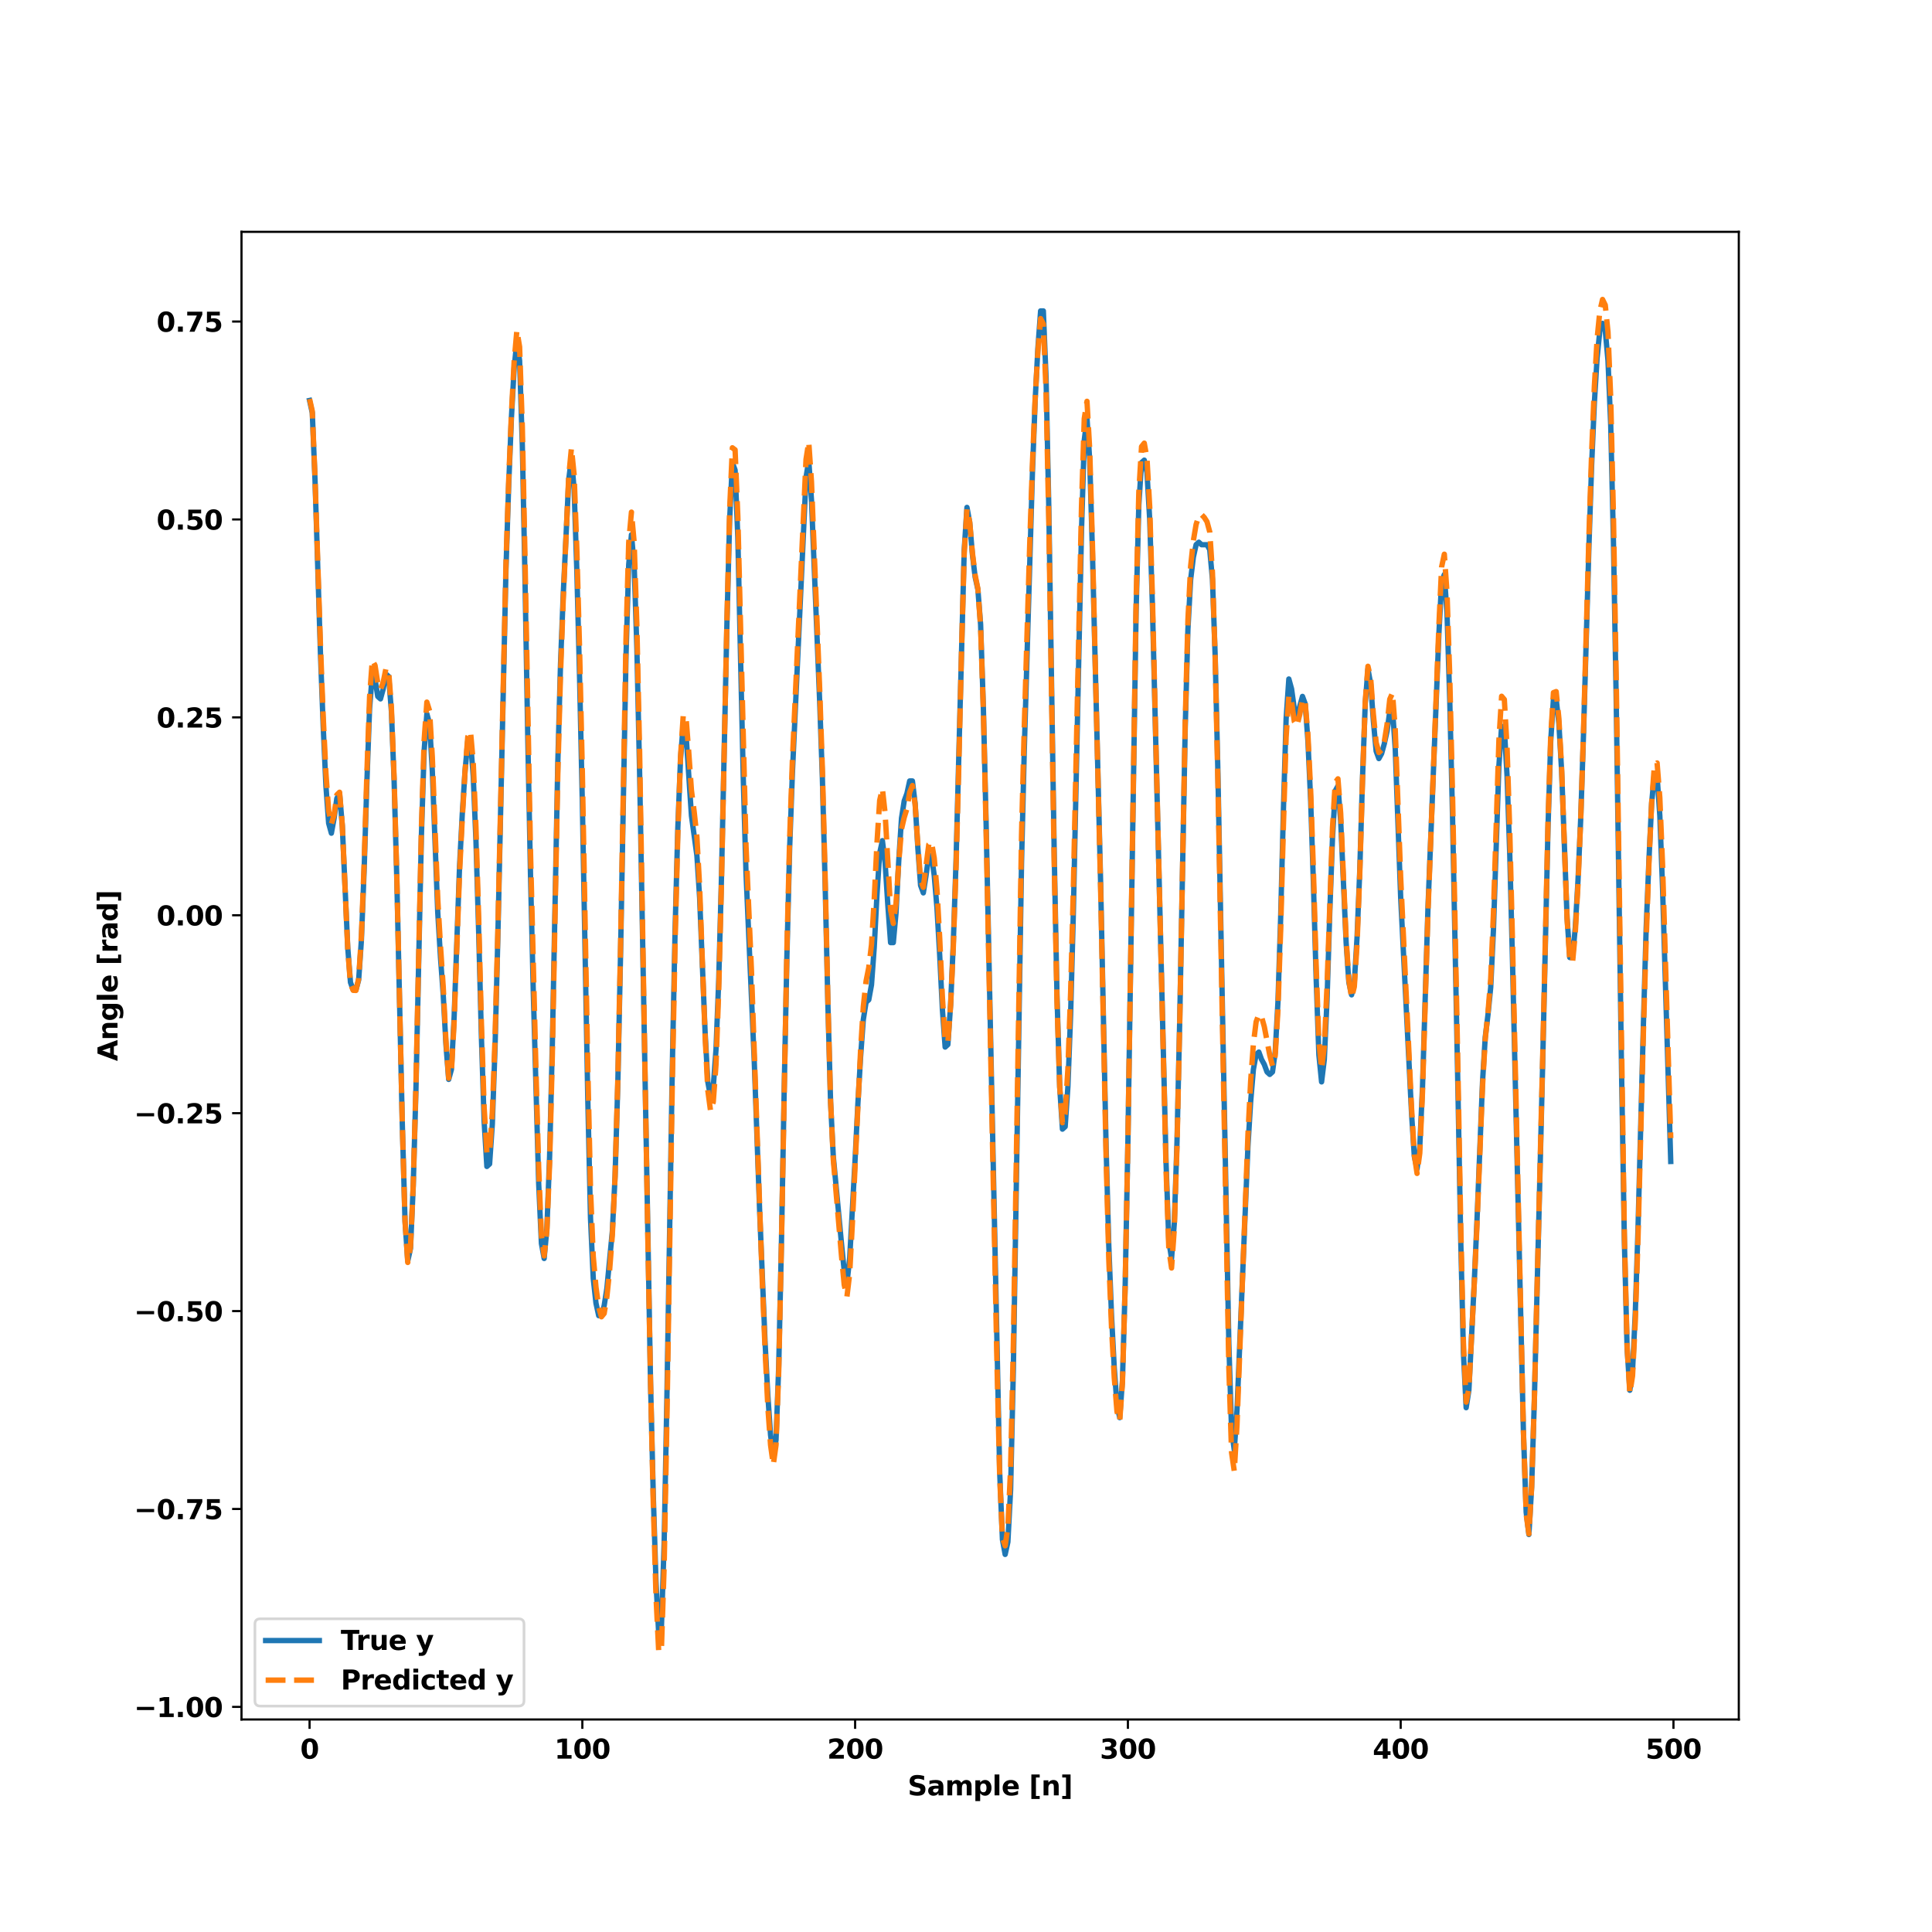 <?xml version="1.0" encoding="utf-8" standalone="no"?>
<!DOCTYPE svg PUBLIC "-//W3C//DTD SVG 1.1//EN"
  "http://www.w3.org/Graphics/SVG/1.1/DTD/svg11.dtd">
<svg xmlns:xlink="http://www.w3.org/1999/xlink" width="720pt" height="720pt" viewBox="0 0 720 720" xmlns="http://www.w3.org/2000/svg" version="1.1">
 <defs>
  <style type="text/css">*{stroke-linejoin: round; stroke-linecap: butt}</style>
 </defs>
 <g id="figure_1">
  <g id="patch_1">
   <path d="M 0 720 
L 720 720 
L 720 0 
L 0 0 
z
" style="fill: #ffffff"/>
  </g>
  <g id="axes_1">
   <g id="patch_2">
    <path d="M 90 640.8 
L 648 640.8 
L 648 86.4 
L 90 86.4 
z
" style="fill: #ffffff"/>
   </g>
   <g id="matplotlib.axis_1">
    <g id="xtick_1">
     <g id="line2d_1">
      <defs>
       <path id="m567c1fa6b7" d="M 0 0 
L 0 3.5 
" style="stroke: #000000; stroke-width: 0.8"/>
      </defs>
      <g>
       <use xlink:href="#m567c1fa6b7" x="115.364" y="640.8" style="stroke: #000000; stroke-width: 0.8"/>
      </g>
     </g>
     <g id="text_1">
      <!-- 0 -->
      <g transform="translate(111.885 655.398) scale(0.1 -0.1)">
       <defs>
        <path id="DejaVuSans-Bold-30" d="M 2944 2338 
Q 2944 3213 2780 3570 
Q 2616 3928 2228 3928 
Q 1841 3928 1675 3570 
Q 1509 3213 1509 2338 
Q 1509 1453 1675 1090 
Q 1841 728 2228 728 
Q 2613 728 2778 1090 
Q 2944 1453 2944 2338 
z
M 4147 2328 
Q 4147 1169 3647 539 
Q 3147 -91 2228 -91 
Q 1306 -91 806 539 
Q 306 1169 306 2328 
Q 306 3491 806 4120 
Q 1306 4750 2228 4750 
Q 3147 4750 3647 4120 
Q 4147 3491 4147 2328 
z
" transform="scale(0.016)"/>
       </defs>
       <use xlink:href="#DejaVuSans-Bold-30"/>
      </g>
     </g>
    </g>
    <g id="xtick_2">
     <g id="line2d_2">
      <g>
       <use xlink:href="#m567c1fa6b7" x="217.021" y="640.8" style="stroke: #000000; stroke-width: 0.8"/>
      </g>
     </g>
     <g id="text_2">
      <!-- 100 -->
      <g transform="translate(206.585 655.398) scale(0.1 -0.1)">
       <defs>
        <path id="DejaVuSans-Bold-31" d="M 750 831 
L 1813 831 
L 1813 3847 
L 722 3622 
L 722 4441 
L 1806 4666 
L 2950 4666 
L 2950 831 
L 4013 831 
L 4013 0 
L 750 0 
L 750 831 
z
" transform="scale(0.016)"/>
       </defs>
       <use xlink:href="#DejaVuSans-Bold-31"/>
       <use xlink:href="#DejaVuSans-Bold-30" x="69.58"/>
       <use xlink:href="#DejaVuSans-Bold-30" x="139.16"/>
      </g>
     </g>
    </g>
    <g id="xtick_3">
     <g id="line2d_3">
      <g>
       <use xlink:href="#m567c1fa6b7" x="318.679" y="640.8" style="stroke: #000000; stroke-width: 0.8"/>
      </g>
     </g>
     <g id="text_3">
      <!-- 200 -->
      <g transform="translate(308.243 655.398) scale(0.1 -0.1)">
       <defs>
        <path id="DejaVuSans-Bold-32" d="M 1844 884 
L 3897 884 
L 3897 0 
L 506 0 
L 506 884 
L 2209 2388 
Q 2438 2594 2547 2791 
Q 2656 2988 2656 3200 
Q 2656 3528 2436 3728 
Q 2216 3928 1850 3928 
Q 1569 3928 1234 3808 
Q 900 3688 519 3450 
L 519 4475 
Q 925 4609 1322 4679 
Q 1719 4750 2100 4750 
Q 2938 4750 3402 4381 
Q 3866 4013 3866 3353 
Q 3866 2972 3669 2642 
Q 3472 2313 2841 1759 
L 1844 884 
z
" transform="scale(0.016)"/>
       </defs>
       <use xlink:href="#DejaVuSans-Bold-32"/>
       <use xlink:href="#DejaVuSans-Bold-30" x="69.58"/>
       <use xlink:href="#DejaVuSans-Bold-30" x="139.16"/>
      </g>
     </g>
    </g>
    <g id="xtick_4">
     <g id="line2d_4">
      <g>
       <use xlink:href="#m567c1fa6b7" x="420.337" y="640.8" style="stroke: #000000; stroke-width: 0.8"/>
      </g>
     </g>
     <g id="text_4">
      <!-- 300 -->
      <g transform="translate(409.901 655.398) scale(0.1 -0.1)">
       <defs>
        <path id="DejaVuSans-Bold-33" d="M 2981 2516 
Q 3453 2394 3698 2092 
Q 3944 1791 3944 1325 
Q 3944 631 3412 270 
Q 2881 -91 1863 -91 
Q 1503 -91 1142 -33 
Q 781 25 428 141 
L 428 1069 
Q 766 900 1098 814 
Q 1431 728 1753 728 
Q 2231 728 2486 893 
Q 2741 1059 2741 1369 
Q 2741 1688 2480 1852 
Q 2219 2016 1709 2016 
L 1228 2016 
L 1228 2791 
L 1734 2791 
Q 2188 2791 2409 2933 
Q 2631 3075 2631 3366 
Q 2631 3634 2415 3781 
Q 2200 3928 1806 3928 
Q 1516 3928 1219 3862 
Q 922 3797 628 3669 
L 628 4550 
Q 984 4650 1334 4700 
Q 1684 4750 2022 4750 
Q 2931 4750 3382 4451 
Q 3834 4153 3834 3553 
Q 3834 3144 3618 2883 
Q 3403 2622 2981 2516 
z
" transform="scale(0.016)"/>
       </defs>
       <use xlink:href="#DejaVuSans-Bold-33"/>
       <use xlink:href="#DejaVuSans-Bold-30" x="69.58"/>
       <use xlink:href="#DejaVuSans-Bold-30" x="139.16"/>
      </g>
     </g>
    </g>
    <g id="xtick_5">
     <g id="line2d_5">
      <g>
       <use xlink:href="#m567c1fa6b7" x="521.995" y="640.8" style="stroke: #000000; stroke-width: 0.8"/>
      </g>
     </g>
     <g id="text_5">
      <!-- 400 -->
      <g transform="translate(511.558 655.398) scale(0.1 -0.1)">
       <defs>
        <path id="DejaVuSans-Bold-34" d="M 2356 3675 
L 1038 1722 
L 2356 1722 
L 2356 3675 
z
M 2156 4666 
L 3494 4666 
L 3494 1722 
L 4159 1722 
L 4159 850 
L 3494 850 
L 3494 0 
L 2356 0 
L 2356 850 
L 288 850 
L 288 1881 
L 2156 4666 
z
" transform="scale(0.016)"/>
       </defs>
       <use xlink:href="#DejaVuSans-Bold-34"/>
       <use xlink:href="#DejaVuSans-Bold-30" x="69.58"/>
       <use xlink:href="#DejaVuSans-Bold-30" x="139.16"/>
      </g>
     </g>
    </g>
    <g id="xtick_6">
     <g id="line2d_6">
      <g>
       <use xlink:href="#m567c1fa6b7" x="623.653" y="640.8" style="stroke: #000000; stroke-width: 0.8"/>
      </g>
     </g>
     <g id="text_6">
      <!-- 500 -->
      <g transform="translate(613.216 655.398) scale(0.1 -0.1)">
       <defs>
        <path id="DejaVuSans-Bold-35" d="M 678 4666 
L 3669 4666 
L 3669 3781 
L 1638 3781 
L 1638 3059 
Q 1775 3097 1914 3117 
Q 2053 3138 2203 3138 
Q 3056 3138 3531 2711 
Q 4006 2284 4006 1522 
Q 4006 766 3489 337 
Q 2972 -91 2053 -91 
Q 1656 -91 1267 -14 
Q 878 63 494 219 
L 494 1166 
Q 875 947 1217 837 
Q 1559 728 1863 728 
Q 2300 728 2551 942 
Q 2803 1156 2803 1522 
Q 2803 1891 2551 2103 
Q 2300 2316 1863 2316 
Q 1603 2316 1309 2248 
Q 1016 2181 678 2041 
L 678 4666 
z
" transform="scale(0.016)"/>
       </defs>
       <use xlink:href="#DejaVuSans-Bold-35"/>
       <use xlink:href="#DejaVuSans-Bold-30" x="69.58"/>
       <use xlink:href="#DejaVuSans-Bold-30" x="139.16"/>
      </g>
     </g>
    </g>
    <g id="text_7">
     <!-- Sample [n] -->
     <g transform="translate(338.26 669.077) scale(0.1 -0.1)">
      <defs>
       <path id="DejaVuSans-Bold-53" d="M 3834 4519 
L 3834 3531 
Q 3450 3703 3084 3790 
Q 2719 3878 2394 3878 
Q 1963 3878 1756 3759 
Q 1550 3641 1550 3391 
Q 1550 3203 1689 3098 
Q 1828 2994 2194 2919 
L 2706 2816 
Q 3484 2659 3812 2340 
Q 4141 2022 4141 1434 
Q 4141 663 3683 286 
Q 3225 -91 2284 -91 
Q 1841 -91 1394 -6 
Q 947 78 500 244 
L 500 1259 
Q 947 1022 1364 901 
Q 1781 781 2169 781 
Q 2563 781 2772 912 
Q 2981 1044 2981 1288 
Q 2981 1506 2839 1625 
Q 2697 1744 2272 1838 
L 1806 1941 
Q 1106 2091 782 2419 
Q 459 2747 459 3303 
Q 459 4000 909 4375 
Q 1359 4750 2203 4750 
Q 2588 4750 2994 4692 
Q 3400 4634 3834 4519 
z
" transform="scale(0.016)"/>
       <path id="DejaVuSans-Bold-61" d="M 2106 1575 
Q 1756 1575 1579 1456 
Q 1403 1338 1403 1106 
Q 1403 894 1545 773 
Q 1688 653 1941 653 
Q 2256 653 2472 879 
Q 2688 1106 2688 1447 
L 2688 1575 
L 2106 1575 
z
M 3816 1997 
L 3816 0 
L 2688 0 
L 2688 519 
Q 2463 200 2181 54 
Q 1900 -91 1497 -91 
Q 953 -91 614 226 
Q 275 544 275 1050 
Q 275 1666 698 1953 
Q 1122 2241 2028 2241 
L 2688 2241 
L 2688 2328 
Q 2688 2594 2478 2717 
Q 2269 2841 1825 2841 
Q 1466 2841 1156 2769 
Q 847 2697 581 2553 
L 581 3406 
Q 941 3494 1303 3539 
Q 1666 3584 2028 3584 
Q 2975 3584 3395 3211 
Q 3816 2838 3816 1997 
z
" transform="scale(0.016)"/>
       <path id="DejaVuSans-Bold-6d" d="M 3781 2919 
Q 3994 3244 4286 3414 
Q 4578 3584 4928 3584 
Q 5531 3584 5847 3212 
Q 6163 2841 6163 2131 
L 6163 0 
L 5038 0 
L 5038 1825 
Q 5041 1866 5042 1909 
Q 5044 1953 5044 2034 
Q 5044 2406 4934 2573 
Q 4825 2741 4581 2741 
Q 4263 2741 4089 2478 
Q 3916 2216 3909 1719 
L 3909 0 
L 2784 0 
L 2784 1825 
Q 2784 2406 2684 2573 
Q 2584 2741 2328 2741 
Q 2006 2741 1831 2477 
Q 1656 2213 1656 1722 
L 1656 0 
L 531 0 
L 531 3500 
L 1656 3500 
L 1656 2988 
Q 1863 3284 2130 3434 
Q 2397 3584 2719 3584 
Q 3081 3584 3359 3409 
Q 3638 3234 3781 2919 
z
" transform="scale(0.016)"/>
       <path id="DejaVuSans-Bold-70" d="M 1656 506 
L 1656 -1331 
L 538 -1331 
L 538 3500 
L 1656 3500 
L 1656 2988 
Q 1888 3294 2169 3439 
Q 2450 3584 2816 3584 
Q 3463 3584 3878 3070 
Q 4294 2556 4294 1747 
Q 4294 938 3878 423 
Q 3463 -91 2816 -91 
Q 2450 -91 2169 54 
Q 1888 200 1656 506 
z
M 2400 2772 
Q 2041 2772 1848 2508 
Q 1656 2244 1656 1747 
Q 1656 1250 1848 986 
Q 2041 722 2400 722 
Q 2759 722 2948 984 
Q 3138 1247 3138 1747 
Q 3138 2247 2948 2509 
Q 2759 2772 2400 2772 
z
" transform="scale(0.016)"/>
       <path id="DejaVuSans-Bold-6c" d="M 538 4863 
L 1656 4863 
L 1656 0 
L 538 0 
L 538 4863 
z
" transform="scale(0.016)"/>
       <path id="DejaVuSans-Bold-65" d="M 4031 1759 
L 4031 1441 
L 1416 1441 
Q 1456 1047 1700 850 
Q 1944 653 2381 653 
Q 2734 653 3104 758 
Q 3475 863 3866 1075 
L 3866 213 
Q 3469 63 3072 -14 
Q 2675 -91 2278 -91 
Q 1328 -91 801 392 
Q 275 875 275 1747 
Q 275 2603 792 3093 
Q 1309 3584 2216 3584 
Q 3041 3584 3536 3087 
Q 4031 2591 4031 1759 
z
M 2881 2131 
Q 2881 2450 2695 2645 
Q 2509 2841 2209 2841 
Q 1884 2841 1681 2658 
Q 1478 2475 1428 2131 
L 2881 2131 
z
" transform="scale(0.016)"/>
       <path id="DejaVuSans-Bold-20" transform="scale(0.016)"/>
       <path id="DejaVuSans-Bold-5b" d="M 550 4863 
L 2491 4863 
L 2491 4159 
L 1613 4159 
L 1613 -141 
L 2491 -141 
L 2491 -844 
L 550 -844 
L 550 4863 
z
" transform="scale(0.016)"/>
       <path id="DejaVuSans-Bold-6e" d="M 4056 2131 
L 4056 0 
L 2931 0 
L 2931 347 
L 2931 1631 
Q 2931 2084 2911 2256 
Q 2891 2428 2841 2509 
Q 2775 2619 2662 2680 
Q 2550 2741 2406 2741 
Q 2056 2741 1856 2470 
Q 1656 2200 1656 1722 
L 1656 0 
L 538 0 
L 538 3500 
L 1656 3500 
L 1656 2988 
Q 1909 3294 2193 3439 
Q 2478 3584 2822 3584 
Q 3428 3584 3742 3212 
Q 4056 2841 4056 2131 
z
" transform="scale(0.016)"/>
       <path id="DejaVuSans-Bold-5d" d="M 2375 -844 
L 434 -844 
L 434 -141 
L 1313 -141 
L 1313 4159 
L 434 4159 
L 434 4863 
L 2375 4863 
L 2375 -844 
z
" transform="scale(0.016)"/>
      </defs>
      <use xlink:href="#DejaVuSans-Bold-53"/>
      <use xlink:href="#DejaVuSans-Bold-61" x="72.021"/>
      <use xlink:href="#DejaVuSans-Bold-6d" x="139.502"/>
      <use xlink:href="#DejaVuSans-Bold-70" x="243.701"/>
      <use xlink:href="#DejaVuSans-Bold-6c" x="315.283"/>
      <use xlink:href="#DejaVuSans-Bold-65" x="349.561"/>
      <use xlink:href="#DejaVuSans-Bold-20" x="417.383"/>
      <use xlink:href="#DejaVuSans-Bold-5b" x="452.197"/>
      <use xlink:href="#DejaVuSans-Bold-6e" x="497.9"/>
      <use xlink:href="#DejaVuSans-Bold-5d" x="569.092"/>
     </g>
    </g>
   </g>
   <g id="matplotlib.axis_2">
    <g id="ytick_1">
     <g id="line2d_7">
      <defs>
       <path id="mfcf9f63d20" d="M 0 0 
L -3.5 0 
" style="stroke: #000000; stroke-width: 0.8"/>
      </defs>
      <g>
       <use xlink:href="#mfcf9f63d20" x="90" y="636.107" style="stroke: #000000; stroke-width: 0.8"/>
      </g>
     </g>
     <g id="text_8">
      <!-- −1.00 -->
      <g transform="translate(49.948 639.906) scale(0.1 -0.1)">
       <defs>
        <path id="DejaVuSans-Bold-2212" d="M 678 2375 
L 4684 2375 
L 4684 1638 
L 678 1638 
L 678 2375 
z
" transform="scale(0.016)"/>
        <path id="DejaVuSans-Bold-2e" d="M 653 1209 
L 1778 1209 
L 1778 0 
L 653 0 
L 653 1209 
z
" transform="scale(0.016)"/>
       </defs>
       <use xlink:href="#DejaVuSans-Bold-2212"/>
       <use xlink:href="#DejaVuSans-Bold-31" x="83.789"/>
       <use xlink:href="#DejaVuSans-Bold-2e" x="153.369"/>
       <use xlink:href="#DejaVuSans-Bold-30" x="191.357"/>
       <use xlink:href="#DejaVuSans-Bold-30" x="260.938"/>
      </g>
     </g>
    </g>
    <g id="ytick_2">
     <g id="line2d_8">
      <g>
       <use xlink:href="#mfcf9f63d20" x="90" y="562.353" style="stroke: #000000; stroke-width: 0.8"/>
      </g>
     </g>
     <g id="text_9">
      <!-- −0.75 -->
      <g transform="translate(49.948 566.152) scale(0.1 -0.1)">
       <defs>
        <path id="DejaVuSans-Bold-37" d="M 428 4666 
L 3944 4666 
L 3944 3988 
L 2125 0 
L 953 0 
L 2675 3781 
L 428 3781 
L 428 4666 
z
" transform="scale(0.016)"/>
       </defs>
       <use xlink:href="#DejaVuSans-Bold-2212"/>
       <use xlink:href="#DejaVuSans-Bold-30" x="83.789"/>
       <use xlink:href="#DejaVuSans-Bold-2e" x="153.369"/>
       <use xlink:href="#DejaVuSans-Bold-37" x="191.357"/>
       <use xlink:href="#DejaVuSans-Bold-35" x="260.938"/>
      </g>
     </g>
    </g>
    <g id="ytick_3">
     <g id="line2d_9">
      <g>
       <use xlink:href="#mfcf9f63d20" x="90" y="488.599" style="stroke: #000000; stroke-width: 0.8"/>
      </g>
     </g>
     <g id="text_10">
      <!-- −0.50 -->
      <g transform="translate(49.948 492.398) scale(0.1 -0.1)">
       <use xlink:href="#DejaVuSans-Bold-2212"/>
       <use xlink:href="#DejaVuSans-Bold-30" x="83.789"/>
       <use xlink:href="#DejaVuSans-Bold-2e" x="153.369"/>
       <use xlink:href="#DejaVuSans-Bold-35" x="191.357"/>
       <use xlink:href="#DejaVuSans-Bold-30" x="260.938"/>
      </g>
     </g>
    </g>
    <g id="ytick_4">
     <g id="line2d_10">
      <g>
       <use xlink:href="#mfcf9f63d20" x="90" y="414.845" style="stroke: #000000; stroke-width: 0.8"/>
      </g>
     </g>
     <g id="text_11">
      <!-- −0.25 -->
      <g transform="translate(49.948 418.644) scale(0.1 -0.1)">
       <use xlink:href="#DejaVuSans-Bold-2212"/>
       <use xlink:href="#DejaVuSans-Bold-30" x="83.789"/>
       <use xlink:href="#DejaVuSans-Bold-2e" x="153.369"/>
       <use xlink:href="#DejaVuSans-Bold-32" x="191.357"/>
       <use xlink:href="#DejaVuSans-Bold-35" x="260.938"/>
      </g>
     </g>
    </g>
    <g id="ytick_5">
     <g id="line2d_11">
      <g>
       <use xlink:href="#mfcf9f63d20" x="90" y="341.091" style="stroke: #000000; stroke-width: 0.8"/>
      </g>
     </g>
     <g id="text_12">
      <!-- 0.00 -->
      <g transform="translate(58.328 344.89) scale(0.1 -0.1)">
       <use xlink:href="#DejaVuSans-Bold-30"/>
       <use xlink:href="#DejaVuSans-Bold-2e" x="69.58"/>
       <use xlink:href="#DejaVuSans-Bold-30" x="107.568"/>
       <use xlink:href="#DejaVuSans-Bold-30" x="177.148"/>
      </g>
     </g>
    </g>
    <g id="ytick_6">
     <g id="line2d_12">
      <g>
       <use xlink:href="#mfcf9f63d20" x="90" y="267.337" style="stroke: #000000; stroke-width: 0.8"/>
      </g>
     </g>
     <g id="text_13">
      <!-- 0.25 -->
      <g transform="translate(58.328 271.136) scale(0.1 -0.1)">
       <use xlink:href="#DejaVuSans-Bold-30"/>
       <use xlink:href="#DejaVuSans-Bold-2e" x="69.58"/>
       <use xlink:href="#DejaVuSans-Bold-32" x="107.568"/>
       <use xlink:href="#DejaVuSans-Bold-35" x="177.148"/>
      </g>
     </g>
    </g>
    <g id="ytick_7">
     <g id="line2d_13">
      <g>
       <use xlink:href="#mfcf9f63d20" x="90" y="193.583" style="stroke: #000000; stroke-width: 0.8"/>
      </g>
     </g>
     <g id="text_14">
      <!-- 0.50 -->
      <g transform="translate(58.328 197.382) scale(0.1 -0.1)">
       <use xlink:href="#DejaVuSans-Bold-30"/>
       <use xlink:href="#DejaVuSans-Bold-2e" x="69.58"/>
       <use xlink:href="#DejaVuSans-Bold-35" x="107.568"/>
       <use xlink:href="#DejaVuSans-Bold-30" x="177.148"/>
      </g>
     </g>
    </g>
    <g id="ytick_8">
     <g id="line2d_14">
      <g>
       <use xlink:href="#mfcf9f63d20" x="90" y="119.829" style="stroke: #000000; stroke-width: 0.8"/>
      </g>
     </g>
     <g id="text_15">
      <!-- 0.75 -->
      <g transform="translate(58.328 123.628) scale(0.1 -0.1)">
       <use xlink:href="#DejaVuSans-Bold-30"/>
       <use xlink:href="#DejaVuSans-Bold-2e" x="69.58"/>
       <use xlink:href="#DejaVuSans-Bold-37" x="107.568"/>
       <use xlink:href="#DejaVuSans-Bold-35" x="177.148"/>
      </g>
     </g>
    </g>
    <g id="text_16">
     <!-- Angle [rad] -->
     <g transform="translate(43.791 395.443) rotate(-90) scale(0.1 -0.1)">
      <defs>
       <path id="DejaVuSans-Bold-41" d="M 3419 850 
L 1538 850 
L 1241 0 
L 31 0 
L 1759 4666 
L 3194 4666 
L 4922 0 
L 3713 0 
L 3419 850 
z
M 1838 1716 
L 3116 1716 
L 2478 3572 
L 1838 1716 
z
" transform="scale(0.016)"/>
       <path id="DejaVuSans-Bold-67" d="M 2919 594 
Q 2688 288 2409 144 
Q 2131 0 1766 0 
Q 1125 0 706 504 
Q 288 1009 288 1791 
Q 288 2575 706 3076 
Q 1125 3578 1766 3578 
Q 2131 3578 2409 3434 
Q 2688 3291 2919 2981 
L 2919 3500 
L 4044 3500 
L 4044 353 
Q 4044 -491 3511 -936 
Q 2978 -1381 1966 -1381 
Q 1638 -1381 1331 -1331 
Q 1025 -1281 716 -1178 
L 716 -306 
Q 1009 -475 1290 -558 
Q 1572 -641 1856 -641 
Q 2406 -641 2662 -400 
Q 2919 -159 2919 353 
L 2919 594 
z
M 2181 2772 
Q 1834 2772 1640 2515 
Q 1447 2259 1447 1791 
Q 1447 1309 1634 1061 
Q 1822 813 2181 813 
Q 2531 813 2725 1069 
Q 2919 1325 2919 1791 
Q 2919 2259 2725 2515 
Q 2531 2772 2181 2772 
z
" transform="scale(0.016)"/>
       <path id="DejaVuSans-Bold-72" d="M 3138 2547 
Q 2991 2616 2845 2648 
Q 2700 2681 2553 2681 
Q 2122 2681 1889 2404 
Q 1656 2128 1656 1613 
L 1656 0 
L 538 0 
L 538 3500 
L 1656 3500 
L 1656 2925 
Q 1872 3269 2151 3426 
Q 2431 3584 2822 3584 
Q 2878 3584 2943 3579 
Q 3009 3575 3134 3559 
L 3138 2547 
z
" transform="scale(0.016)"/>
       <path id="DejaVuSans-Bold-64" d="M 2919 2988 
L 2919 4863 
L 4044 4863 
L 4044 0 
L 2919 0 
L 2919 506 
Q 2688 197 2409 53 
Q 2131 -91 1766 -91 
Q 1119 -91 703 423 
Q 288 938 288 1747 
Q 288 2556 703 3070 
Q 1119 3584 1766 3584 
Q 2128 3584 2408 3439 
Q 2688 3294 2919 2988 
z
M 2181 722 
Q 2541 722 2730 984 
Q 2919 1247 2919 1747 
Q 2919 2247 2730 2509 
Q 2541 2772 2181 2772 
Q 1825 2772 1636 2509 
Q 1447 2247 1447 1747 
Q 1447 1247 1636 984 
Q 1825 722 2181 722 
z
" transform="scale(0.016)"/>
      </defs>
      <use xlink:href="#DejaVuSans-Bold-41"/>
      <use xlink:href="#DejaVuSans-Bold-6e" x="77.393"/>
      <use xlink:href="#DejaVuSans-Bold-67" x="148.584"/>
      <use xlink:href="#DejaVuSans-Bold-6c" x="220.166"/>
      <use xlink:href="#DejaVuSans-Bold-65" x="254.443"/>
      <use xlink:href="#DejaVuSans-Bold-20" x="322.266"/>
      <use xlink:href="#DejaVuSans-Bold-5b" x="357.08"/>
      <use xlink:href="#DejaVuSans-Bold-72" x="402.783"/>
      <use xlink:href="#DejaVuSans-Bold-61" x="452.1"/>
      <use xlink:href="#DejaVuSans-Bold-64" x="519.58"/>
      <use xlink:href="#DejaVuSans-Bold-5d" x="591.162"/>
     </g>
    </g>
   </g>
   <g id="line2d_15">
    <path d="M 115.364 149.239 
L 116.38 153.873 
L 117.397 178.897 
L 119.43 243.775 
L 120.447 270.653 
L 121.463 292.896 
L 122.48 306.799 
L 123.496 310.506 
L 124.513 304.945 
L 125.529 297.53 
L 126.546 295.677 
L 127.563 307.725 
L 129.596 353.14 
L 130.612 366.115 
L 131.629 368.896 
L 132.645 368.896 
L 133.662 365.188 
L 134.679 350.359 
L 135.695 324.408 
L 136.712 291.969 
L 137.728 264.165 
L 138.745 251.189 
L 139.762 253.043 
L 140.778 259.531 
L 141.795 260.457 
L 142.811 256.75 
L 143.828 251.189 
L 144.844 252.116 
L 145.861 265.092 
L 146.878 291.043 
L 147.894 328.115 
L 149.927 418.944 
L 150.944 455.09 
L 151.96 469.919 
L 152.977 465.285 
L 153.994 442.114 
L 155.01 405.968 
L 157.043 311.433 
L 158.06 279.921 
L 159.077 266.018 
L 160.093 269.726 
L 161.11 287.335 
L 163.143 340.164 
L 164.159 356.847 
L 165.176 370.749 
L 166.193 389.286 
L 167.209 402.261 
L 168.226 398.554 
L 169.242 379.091 
L 171.275 322.555 
L 172.292 303.091 
L 173.309 287.335 
L 174.325 276.213 
L 175.342 276.213 
L 176.358 289.189 
L 177.375 313.286 
L 178.392 347.579 
L 179.408 386.505 
L 180.425 418.017 
L 181.441 434.7 
L 182.458 433.773 
L 183.474 418.944 
L 184.491 390.212 
L 185.508 350.359 
L 188.557 212.263 
L 189.574 180.751 
L 190.59 155.727 
L 191.607 137.19 
L 192.624 126.995 
L 193.64 134.41 
L 194.657 165.922 
L 195.673 216.897 
L 196.69 275.287 
L 197.707 326.262 
L 198.723 368.896 
L 200.756 441.188 
L 201.773 463.431 
L 202.789 468.992 
L 203.806 457.87 
L 204.823 430.993 
L 205.839 389.286 
L 207.872 284.555 
L 208.889 247.482 
L 209.905 221.531 
L 211.939 178.897 
L 212.955 170.556 
L 213.972 182.605 
L 214.988 213.19 
L 216.005 253.043 
L 217.021 299.384 
L 219.055 409.676 
L 220.071 454.163 
L 221.088 476.407 
L 222.104 485.675 
L 223.121 490.309 
L 224.138 490.309 
L 225.154 486.602 
L 226.171 480.114 
L 228.204 458.797 
L 229.22 438.407 
L 230.237 404.115 
L 231.254 355.92 
L 233.287 244.702 
L 234.303 210.409 
L 235.32 199.287 
L 236.336 210.409 
L 237.353 241.921 
L 238.37 288.262 
L 242.436 515.333 
L 243.453 557.04 
L 244.469 589.479 
L 245.486 608.942 
L 246.502 606.162 
L 247.519 574.65 
L 248.535 520.894 
L 250.569 396.7 
L 251.585 346.652 
L 252.602 308.652 
L 253.618 282.701 
L 254.635 269.726 
L 255.651 273.433 
L 257.685 304.018 
L 259.718 318.847 
L 260.734 334.603 
L 262.768 384.652 
L 263.784 403.188 
L 264.801 408.749 
L 265.817 405.042 
L 266.834 391.139 
L 267.85 365.188 
L 268.867 327.189 
L 270.9 232.653 
L 271.917 193.726 
L 272.933 172.409 
L 273.95 175.19 
L 274.966 200.214 
L 277 290.116 
L 278.016 325.335 
L 281.066 394.847 
L 283.099 451.383 
L 285.132 500.504 
L 286.149 519.967 
L 287.165 534.797 
L 288.182 542.211 
L 289.199 536.65 
L 290.215 508.846 
L 291.232 462.505 
L 292.248 405.968 
L 293.265 355.92 
L 294.281 316.067 
L 295.298 288.262 
L 300.381 177.97 
L 301.398 171.483 
L 302.414 186.312 
L 305.464 261.384 
L 306.48 290.116 
L 307.497 329.042 
L 308.514 373.53 
L 309.53 410.603 
L 310.547 430.993 
L 313.596 463.431 
L 314.613 473.626 
L 315.63 478.26 
L 316.646 468.992 
L 318.679 431.919 
L 319.696 411.529 
L 320.713 393.92 
L 321.729 380.017 
L 322.746 373.53 
L 323.762 372.603 
L 324.779 367.042 
L 325.795 353.14 
L 326.812 333.676 
L 327.829 317.92 
L 328.845 313.286 
L 329.862 321.628 
L 330.878 337.384 
L 331.895 351.286 
L 332.911 351.286 
L 333.928 340.164 
L 334.945 320.701 
L 335.961 304.945 
L 336.978 298.457 
L 337.994 295.677 
L 339.011 291.043 
L 340.028 291.043 
L 341.044 299.384 
L 342.061 316.067 
L 343.077 329.969 
L 344.094 332.75 
L 345.11 326.262 
L 346.127 318.847 
L 347.144 318.847 
L 348.16 326.262 
L 349.177 338.31 
L 350.193 355.92 
L 351.21 376.31 
L 352.226 390.212 
L 353.243 389.286 
L 354.26 374.456 
L 355.276 351.286 
L 356.293 320.701 
L 359.343 204.848 
L 360.359 189.092 
L 361.376 194.653 
L 362.392 206.702 
L 363.409 215.043 
L 364.425 219.677 
L 365.442 232.653 
L 366.459 263.238 
L 367.475 305.872 
L 372.558 548.699 
L 373.575 573.723 
L 374.591 579.284 
L 375.608 574.65 
L 376.624 555.187 
L 377.641 510.699 
L 380.691 321.628 
L 381.707 279.921 
L 384.757 176.117 
L 385.774 149.239 
L 386.79 129.776 
L 387.807 115.873 
L 388.823 115.873 
L 389.84 140.898 
L 390.856 189.092 
L 392.89 318.847 
L 393.906 370.749 
L 394.923 405.042 
L 395.939 420.798 
L 396.956 419.871 
L 397.972 405.042 
L 398.989 378.164 
L 400.006 340.164 
L 402.039 244.702 
L 403.055 197.434 
L 404.072 164.068 
L 405.089 155.727 
L 406.105 171.483 
L 407.122 205.775 
L 410.171 329.042 
L 412.205 427.285 
L 413.221 464.358 
L 414.238 490.309 
L 415.254 509.772 
L 416.271 523.675 
L 417.287 528.309 
L 418.304 514.406 
L 419.321 479.187 
L 420.337 425.432 
L 423.387 228.019 
L 424.404 188.165 
L 425.42 172.409 
L 426.437 171.483 
L 427.453 176.117 
L 428.47 193.726 
L 429.486 226.165 
L 434.569 433.773 
L 435.586 462.505 
L 436.602 468.992 
L 437.619 456.017 
L 438.636 425.432 
L 439.652 380.017 
L 441.685 271.579 
L 442.702 234.507 
L 443.719 215.97 
L 444.735 207.629 
L 445.752 202.995 
L 446.768 202.068 
L 447.785 202.995 
L 449.818 202.995 
L 450.835 204.848 
L 451.851 215.97 
L 452.868 244.702 
L 453.884 288.262 
L 457.951 500.504 
L 458.967 532.943 
L 459.984 540.357 
L 461 525.528 
L 465.067 427.285 
L 466.083 410.603 
L 467.1 398.554 
L 468.116 392.993 
L 469.133 392.066 
L 470.15 394.847 
L 471.166 396.7 
L 472.183 399.481 
L 473.199 400.407 
L 474.216 399.481 
L 475.232 392.066 
L 476.249 373.53 
L 477.266 342.018 
L 478.282 302.164 
L 479.299 267.872 
L 480.315 253.043 
L 481.332 256.75 
L 482.349 264.165 
L 483.365 266.945 
L 485.398 259.531 
L 486.415 262.311 
L 487.431 276.213 
L 488.448 298.457 
L 489.465 329.042 
L 490.481 364.261 
L 491.498 392.993 
L 492.514 403.188 
L 493.531 394.847 
L 494.547 372.603 
L 495.564 340.164 
L 496.581 312.359 
L 497.597 294.75 
L 498.614 292.896 
L 499.63 305.872 
L 501.664 351.286 
L 502.68 366.115 
L 503.697 370.749 
L 504.713 366.115 
L 505.73 349.432 
L 506.746 324.408 
L 507.763 290.116 
L 508.78 262.311 
L 509.796 249.336 
L 510.813 254.897 
L 511.829 268.799 
L 512.846 279.921 
L 513.862 282.701 
L 514.879 280.848 
L 515.896 277.14 
L 516.912 272.506 
L 517.929 265.092 
L 518.945 264.165 
L 519.962 278.994 
L 521.995 334.603 
L 526.061 415.237 
L 527.078 430.993 
L 528.095 435.627 
L 529.111 427.285 
L 530.128 405.042 
L 532.161 338.31 
L 536.227 236.36 
L 537.244 216.897 
L 538.26 214.116 
L 539.277 228.946 
L 540.293 261.384 
L 541.31 304.018 
L 543.343 406.895 
L 544.36 461.578 
L 545.376 504.211 
L 546.393 524.602 
L 547.41 518.114 
L 549.443 477.334 
L 550.459 454.163 
L 552.492 403.188 
L 553.509 386.505 
L 554.526 378.164 
L 555.542 367.969 
L 556.559 346.652 
L 558.592 285.482 
L 559.608 270.653 
L 560.625 271.579 
L 561.642 289.189 
L 562.658 318.847 
L 563.675 358.701 
L 567.741 533.87 
L 568.758 563.528 
L 569.774 571.869 
L 570.791 554.26 
L 571.807 521.821 
L 574.857 398.554 
L 576.89 308.652 
L 577.907 276.213 
L 578.923 260.457 
L 579.94 260.457 
L 580.957 269.726 
L 581.973 287.335 
L 584.006 342.018 
L 585.023 356.847 
L 586.04 356.847 
L 587.056 345.725 
L 588.073 328.115 
L 589.089 304.945 
L 590.106 274.36 
L 592.139 203.921 
L 593.156 173.336 
L 594.172 150.166 
L 595.189 133.483 
L 596.205 123.288 
L 597.222 120.508 
L 598.238 123.288 
L 599.255 134.41 
L 600.272 158.507 
L 601.288 202.068 
L 602.305 260.457 
L 604.338 401.334 
L 605.355 462.505 
L 606.371 502.358 
L 607.388 518.114 
L 608.404 510.699 
L 609.421 489.382 
L 610.437 457.87 
L 612.471 380.944 
L 613.487 345.725 
L 614.504 320.701 
L 615.52 299.384 
L 616.537 288.262 
L 617.553 289.189 
L 618.57 304.018 
L 619.587 330.896 
L 622.636 432.846 
L 622.636 432.846 
" clip-path="url(#p01f081002e)" style="fill: none; stroke: #1f77b4; stroke-width: 2; stroke-linecap: square"/>
   </g>
   <g id="line2d_16">
    <path d="M 115.364 148.692 
L 116.38 153.23 
L 117.397 177.984 
L 119.43 240.479 
L 120.447 266.953 
L 121.463 288.085 
L 122.48 302.155 
L 123.496 307.118 
L 124.513 303.657 
L 125.529 296.223 
L 126.546 295.241 
L 127.563 307.429 
L 129.596 353.742 
L 130.612 366.754 
L 131.629 369.063 
L 132.645 369.114 
L 133.662 364.741 
L 134.679 348.639 
L 135.695 321.933 
L 136.712 288.524 
L 137.728 259.709 
L 138.745 246.043 
L 139.762 247.963 
L 140.778 254.516 
L 141.795 256.936 
L 142.811 254.223 
L 143.828 249.159 
L 144.844 250.105 
L 145.861 263.599 
L 146.878 289.929 
L 147.894 327.032 
L 149.927 418.954 
L 150.944 455.178 
L 151.96 470.48 
L 152.977 464.683 
L 153.994 441.658 
L 155.01 404.147 
L 157.043 308.529 
L 158.06 275.947 
L 159.077 261.655 
L 160.093 264.904 
L 161.11 282.077 
L 163.143 335.096 
L 164.159 352.539 
L 165.176 367.742 
L 166.193 387.933 
L 167.209 401.799 
L 168.226 399.451 
L 169.242 380.834 
L 171.275 324.982 
L 172.292 304.789 
L 173.309 287.362 
L 174.325 274.582 
L 175.342 272.569 
L 176.358 284.008 
L 177.375 308.264 
L 178.392 342.037 
L 179.408 381.196 
L 180.425 412.691 
L 181.441 429.497 
L 182.458 429.833 
L 183.474 414.514 
L 184.491 386.685 
L 185.508 347.863 
L 188.557 210.105 
L 189.574 178.953 
L 190.59 154.053 
L 191.607 134.637 
L 192.624 123.119 
L 193.64 129.247 
L 194.657 159.009 
L 195.673 208.655 
L 197.707 317.505 
L 199.74 398.769 
L 200.756 435.402 
L 201.773 460.423 
L 202.789 468.042 
L 203.806 458.705 
L 204.823 433.706 
L 205.839 393.363 
L 207.872 288.806 
L 208.889 251.151 
L 209.905 223.508 
L 211.939 177.633 
L 212.955 166.998 
L 213.972 177.056 
L 214.988 205.2 
L 216.005 242.363 
L 217.021 287.6 
L 219.055 398.011 
L 220.071 443.331 
L 221.088 468.212 
L 222.104 479.702 
L 223.121 487.028 
L 224.138 490.733 
L 225.154 489.482 
L 226.171 483.232 
L 227.187 473.387 
L 228.204 460.19 
L 229.22 438.488 
L 230.237 402.466 
L 231.254 352.845 
L 233.287 238.376 
L 234.303 202.179 
L 235.32 190.85 
L 236.336 202.163 
L 237.353 233.41 
L 238.37 280.279 
L 240.403 400.638 
L 241.419 461.197 
L 242.436 514.877 
L 243.453 560.116 
L 244.469 594.815 
L 245.486 615.6 
L 246.502 614.23 
L 247.519 583.43 
L 248.535 529.334 
L 250.569 402.609 
L 251.585 351.572 
L 252.602 311.274 
L 253.618 281.83 
L 254.635 266.524 
L 255.651 267.191 
L 256.668 280.147 
L 257.685 294.569 
L 258.701 302.525 
L 259.718 311.92 
L 260.734 330.488 
L 262.768 386.14 
L 263.784 406.371 
L 264.801 414.007 
L 265.817 410.643 
L 266.834 396.811 
L 267.85 369.024 
L 268.867 329.317 
L 270.9 231.458 
L 271.917 189.919 
L 272.933 166.874 
L 273.95 167.641 
L 274.966 192.366 
L 278.016 315.106 
L 280.049 361.735 
L 282.083 420.334 
L 284.116 478.684 
L 285.132 503.276 
L 286.149 524.378 
L 287.165 538.509 
L 288.182 545.86 
L 289.199 538.547 
L 290.215 510.803 
L 291.232 462.801 
L 293.265 353.335 
L 294.281 312.386 
L 295.298 283.451 
L 300.381 171.17 
L 301.398 164.685 
L 302.414 179.515 
L 305.464 256.593 
L 306.48 286.385 
L 307.497 326.221 
L 308.514 372.119 
L 309.53 410.409 
L 310.547 432.177 
L 313.596 467.995 
L 314.613 478.82 
L 315.63 483.233 
L 316.646 474.698 
L 317.663 455.737 
L 320.713 391.372 
L 321.729 375.14 
L 322.746 365.7 
L 323.762 360.576 
L 324.779 352.069 
L 325.795 335.126 
L 326.812 314.289 
L 327.829 298.283 
L 328.845 293.954 
L 329.862 303.112 
L 331.895 339.078 
L 332.911 344.127 
L 333.928 336.579 
L 334.945 321.384 
L 335.961 308.997 
L 336.978 304.647 
L 337.994 301.346 
L 339.011 295.265 
L 340.028 292.749 
L 341.044 299.787 
L 342.061 314.844 
L 343.077 327.92 
L 344.094 330.67 
L 346.127 314.735 
L 347.144 313.816 
L 348.16 319.794 
L 349.177 331.439 
L 350.193 349.411 
L 351.21 371.695 
L 352.226 387.798 
L 353.243 388.478 
L 354.26 374.799 
L 355.276 352.806 
L 356.293 323.501 
L 357.309 285.901 
L 358.326 242.676 
L 359.343 205.899 
L 360.359 189.712 
L 361.376 194.542 
L 362.392 206.022 
L 363.409 214.298 
L 364.425 219.413 
L 365.442 233.789 
L 366.459 264.254 
L 367.475 308.431 
L 371.541 508.129 
L 372.558 550.454 
L 373.575 573.108 
L 374.591 576.078 
L 375.608 569.068 
L 376.624 547.104 
L 377.641 501.165 
L 380.691 311.169 
L 381.707 271.143 
L 383.74 202.948 
L 384.757 172.592 
L 385.774 148.538 
L 386.79 130.903 
L 387.807 118.739 
L 388.823 120.759 
L 389.84 146.082 
L 390.856 194.549 
L 392.89 323.092 
L 393.906 373.314 
L 394.923 405.233 
L 395.939 418.403 
L 396.956 415.02 
L 397.972 398.34 
L 398.989 369.797 
L 400.006 330.888 
L 403.055 188.187 
L 404.072 156.002 
L 405.089 149.551 
L 406.105 167.517 
L 407.122 202.855 
L 410.171 331.587 
L 412.205 431.168 
L 413.221 469.623 
L 414.238 494.858 
L 415.254 513.479 
L 416.271 526.107 
L 417.287 529.437 
L 418.304 515.356 
L 419.321 479.074 
L 420.337 425.573 
L 423.387 224.172 
L 424.404 183.384 
L 425.42 166.435 
L 426.437 165.143 
L 427.453 170.897 
L 428.47 188.947 
L 429.486 223.035 
L 434.569 436.424 
L 435.586 465.511 
L 436.602 472.554 
L 437.619 458.053 
L 438.636 427.223 
L 439.652 380.944 
L 441.685 269.277 
L 442.702 231.107 
L 443.719 210.98 
L 444.735 201.472 
L 445.752 195.451 
L 446.768 192.306 
L 447.785 191.782 
L 448.801 192.837 
L 449.818 194.442 
L 450.835 198.208 
L 451.851 213.473 
L 452.868 245.762 
L 453.884 292.311 
L 457.951 509.769 
L 458.967 541.337 
L 459.984 548.263 
L 461 530.951 
L 465.067 422.917 
L 466.083 402.907 
L 467.1 388.989 
L 468.116 380.81 
L 469.133 378.057 
L 470.15 378.946 
L 471.166 382.582 
L 473.199 393.24 
L 474.216 397.186 
L 475.232 393.464 
L 476.249 376.489 
L 477.266 346.655 
L 478.282 308.05 
L 479.299 274.737 
L 480.315 259.2 
L 481.332 261.561 
L 482.349 268.901 
L 483.365 270.475 
L 484.382 266.22 
L 485.398 260.528 
L 486.415 261.931 
L 487.431 273.815 
L 488.448 294.7 
L 489.465 324.091 
L 490.481 359.356 
L 491.498 387.893 
L 492.514 398.358 
L 493.531 389.972 
L 494.547 367.348 
L 496.581 308.359 
L 497.597 291.614 
L 498.614 290.248 
L 499.63 303.016 
L 501.664 349.73 
L 502.68 365.316 
L 503.697 371.85 
L 504.713 367.738 
L 505.73 352.02 
L 506.746 325.506 
L 507.763 291.07 
L 508.78 261.527 
L 509.796 248.301 
L 510.813 252.742 
L 511.829 266.34 
L 512.846 276.689 
L 513.862 280.441 
L 514.879 279.495 
L 515.896 276.368 
L 516.912 269.994 
L 517.929 260.57 
L 518.945 258.252 
L 519.962 271.703 
L 521.995 327.124 
L 526.061 413.174 
L 527.078 430.421 
L 528.095 437.303 
L 529.111 429.745 
L 530.128 406.907 
L 532.161 340.104 
L 536.227 233.174 
L 537.244 211.292 
L 538.26 206.537 
L 539.277 221.149 
L 540.293 252.337 
L 541.31 295.462 
L 543.343 399.584 
L 544.36 455.546 
L 545.376 500.389 
L 546.393 522.522 
L 547.41 517.5 
L 549.443 477.726 
L 550.459 455.917 
L 552.492 404.893 
L 553.509 387.32 
L 554.526 377.361 
L 555.542 364.693 
L 556.559 340.271 
L 558.592 276.017 
L 559.608 259.475 
L 560.625 260.69 
L 561.642 278.558 
L 562.658 310.116 
L 563.675 351.218 
L 567.741 533.648 
L 568.758 564.348 
L 569.774 571.614 
L 570.791 554.208 
L 571.807 521.502 
L 574.857 396.318 
L 576.89 306.544 
L 577.907 274.3 
L 578.923 258.119 
L 579.94 257.729 
L 580.957 267.787 
L 581.973 286.373 
L 584.006 342.459 
L 585.023 357.978 
L 586.04 358.695 
L 587.056 347.79 
L 588.073 329.722 
L 589.089 305.176 
L 590.106 273.254 
L 592.139 199.97 
L 593.156 168.58 
L 594.172 143.962 
L 595.189 126.324 
L 596.205 116.013 
L 597.222 111.6 
L 598.238 113.695 
L 599.255 123.719 
L 600.272 148.422 
L 601.288 192.278 
L 602.305 251.866 
L 605.355 460.092 
L 606.371 501.823 
L 607.388 519.267 
L 608.404 512.745 
L 609.421 492.664 
L 610.437 461.619 
L 612.471 384.009 
L 613.487 350.202 
L 614.504 321.848 
L 615.52 299.021 
L 616.537 285.354 
L 617.553 284.335 
L 618.57 297.311 
L 619.587 322.22 
L 622.636 424.132 
L 622.636 424.132 
" clip-path="url(#p01f081002e)" style="fill: none; stroke-dasharray: 7.4,3.2; stroke-dashoffset: 0; stroke: #ff7f0e; stroke-width: 2"/>
   </g>
   <g id="patch_3">
    <path d="M 90 640.8 
L 90 86.4 
" style="fill: none; stroke: #000000; stroke-width: 0.8; stroke-linejoin: miter; stroke-linecap: square"/>
   </g>
   <g id="patch_4">
    <path d="M 648 640.8 
L 648 86.4 
" style="fill: none; stroke: #000000; stroke-width: 0.8; stroke-linejoin: miter; stroke-linecap: square"/>
   </g>
   <g id="patch_5">
    <path d="M 90 640.8 
L 648 640.8 
" style="fill: none; stroke: #000000; stroke-width: 0.8; stroke-linejoin: miter; stroke-linecap: square"/>
   </g>
   <g id="patch_6">
    <path d="M 90 86.4 
L 648 86.4 
" style="fill: none; stroke: #000000; stroke-width: 0.8; stroke-linejoin: miter; stroke-linecap: square"/>
   </g>
   <g id="legend_1">
    <g id="patch_7">
     <path d="M 97 635.8 
L 193.278 635.8 
Q 195.278 635.8 195.278 633.8 
L 195.278 605.288 
Q 195.278 603.288 193.278 603.288 
L 97 603.288 
Q 95 603.288 95 605.288 
L 95 633.8 
Q 95 635.8 97 635.8 
z
" style="fill: #ffffff; opacity: 0.8; stroke: #cccccc; stroke-linejoin: miter"/>
    </g>
    <g id="line2d_17">
     <path d="M 99 611.386 
L 109 611.386 
L 119 611.386 
" style="fill: none; stroke: #1f77b4; stroke-width: 2; stroke-linecap: square"/>
    </g>
    <g id="text_17">
     <!-- True y -->
     <g transform="translate(127 614.886) scale(0.1 -0.1)">
      <defs>
       <path id="DejaVuSans-Bold-54" d="M 31 4666 
L 4331 4666 
L 4331 3756 
L 2784 3756 
L 2784 0 
L 1581 0 
L 1581 3756 
L 31 3756 
L 31 4666 
z
" transform="scale(0.016)"/>
       <path id="DejaVuSans-Bold-75" d="M 500 1363 
L 500 3500 
L 1625 3500 
L 1625 3150 
Q 1625 2866 1622 2436 
Q 1619 2006 1619 1863 
Q 1619 1441 1641 1255 
Q 1663 1069 1716 984 
Q 1784 875 1895 815 
Q 2006 756 2150 756 
Q 2500 756 2700 1025 
Q 2900 1294 2900 1772 
L 2900 3500 
L 4019 3500 
L 4019 0 
L 2900 0 
L 2900 506 
Q 2647 200 2364 54 
Q 2081 -91 1741 -91 
Q 1134 -91 817 281 
Q 500 653 500 1363 
z
" transform="scale(0.016)"/>
       <path id="DejaVuSans-Bold-79" d="M 78 3500 
L 1197 3500 
L 2138 1125 
L 2938 3500 
L 4056 3500 
L 2584 -331 
Q 2363 -916 2067 -1148 
Q 1772 -1381 1288 -1381 
L 641 -1381 
L 641 -647 
L 991 -647 
Q 1275 -647 1404 -556 
Q 1534 -466 1606 -231 
L 1638 -134 
L 78 3500 
z
" transform="scale(0.016)"/>
      </defs>
      <use xlink:href="#DejaVuSans-Bold-54"/>
      <use xlink:href="#DejaVuSans-Bold-72" x="57.213"/>
      <use xlink:href="#DejaVuSans-Bold-75" x="106.529"/>
      <use xlink:href="#DejaVuSans-Bold-65" x="177.721"/>
      <use xlink:href="#DejaVuSans-Bold-20" x="245.543"/>
      <use xlink:href="#DejaVuSans-Bold-79" x="280.357"/>
     </g>
    </g>
    <g id="line2d_18">
     <path d="M 99 626.142 
L 109 626.142 
L 119 626.142 
" style="fill: none; stroke-dasharray: 7.4,3.2; stroke-dashoffset: 0; stroke: #ff7f0e; stroke-width: 2"/>
    </g>
    <g id="text_18">
     <!-- Predicted y -->
     <g transform="translate(127 629.642) scale(0.1 -0.1)">
      <defs>
       <path id="DejaVuSans-Bold-50" d="M 588 4666 
L 2584 4666 
Q 3475 4666 3951 4270 
Q 4428 3875 4428 3144 
Q 4428 2409 3951 2014 
Q 3475 1619 2584 1619 
L 1791 1619 
L 1791 0 
L 588 0 
L 588 4666 
z
M 1791 3794 
L 1791 2491 
L 2456 2491 
Q 2806 2491 2997 2661 
Q 3188 2831 3188 3144 
Q 3188 3456 2997 3625 
Q 2806 3794 2456 3794 
L 1791 3794 
z
" transform="scale(0.016)"/>
       <path id="DejaVuSans-Bold-69" d="M 538 3500 
L 1656 3500 
L 1656 0 
L 538 0 
L 538 3500 
z
M 538 4863 
L 1656 4863 
L 1656 3950 
L 538 3950 
L 538 4863 
z
" transform="scale(0.016)"/>
       <path id="DejaVuSans-Bold-63" d="M 3366 3391 
L 3366 2478 
Q 3138 2634 2908 2709 
Q 2678 2784 2431 2784 
Q 1963 2784 1702 2511 
Q 1441 2238 1441 1747 
Q 1441 1256 1702 982 
Q 1963 709 2431 709 
Q 2694 709 2930 787 
Q 3166 866 3366 1019 
L 3366 103 
Q 3103 6 2833 -42 
Q 2563 -91 2291 -91 
Q 1344 -91 809 395 
Q 275 881 275 1747 
Q 275 2613 809 3098 
Q 1344 3584 2291 3584 
Q 2566 3584 2833 3536 
Q 3100 3488 3366 3391 
z
" transform="scale(0.016)"/>
       <path id="DejaVuSans-Bold-74" d="M 1759 4494 
L 1759 3500 
L 2913 3500 
L 2913 2700 
L 1759 2700 
L 1759 1216 
Q 1759 972 1856 886 
Q 1953 800 2241 800 
L 2816 800 
L 2816 0 
L 1856 0 
Q 1194 0 917 276 
Q 641 553 641 1216 
L 641 2700 
L 84 2700 
L 84 3500 
L 641 3500 
L 641 4494 
L 1759 4494 
z
" transform="scale(0.016)"/>
      </defs>
      <use xlink:href="#DejaVuSans-Bold-50"/>
      <use xlink:href="#DejaVuSans-Bold-72" x="73.291"/>
      <use xlink:href="#DejaVuSans-Bold-65" x="122.607"/>
      <use xlink:href="#DejaVuSans-Bold-64" x="190.43"/>
      <use xlink:href="#DejaVuSans-Bold-69" x="262.012"/>
      <use xlink:href="#DejaVuSans-Bold-63" x="296.289"/>
      <use xlink:href="#DejaVuSans-Bold-74" x="355.566"/>
      <use xlink:href="#DejaVuSans-Bold-65" x="403.369"/>
      <use xlink:href="#DejaVuSans-Bold-64" x="471.191"/>
      <use xlink:href="#DejaVuSans-Bold-20" x="542.773"/>
      <use xlink:href="#DejaVuSans-Bold-79" x="577.588"/>
     </g>
    </g>
   </g>
  </g>
 </g>
 <defs>
  <clipPath id="p01f081002e">
   <rect x="90" y="86.4" width="558" height="554.4"/>
  </clipPath>
 </defs>
</svg>

